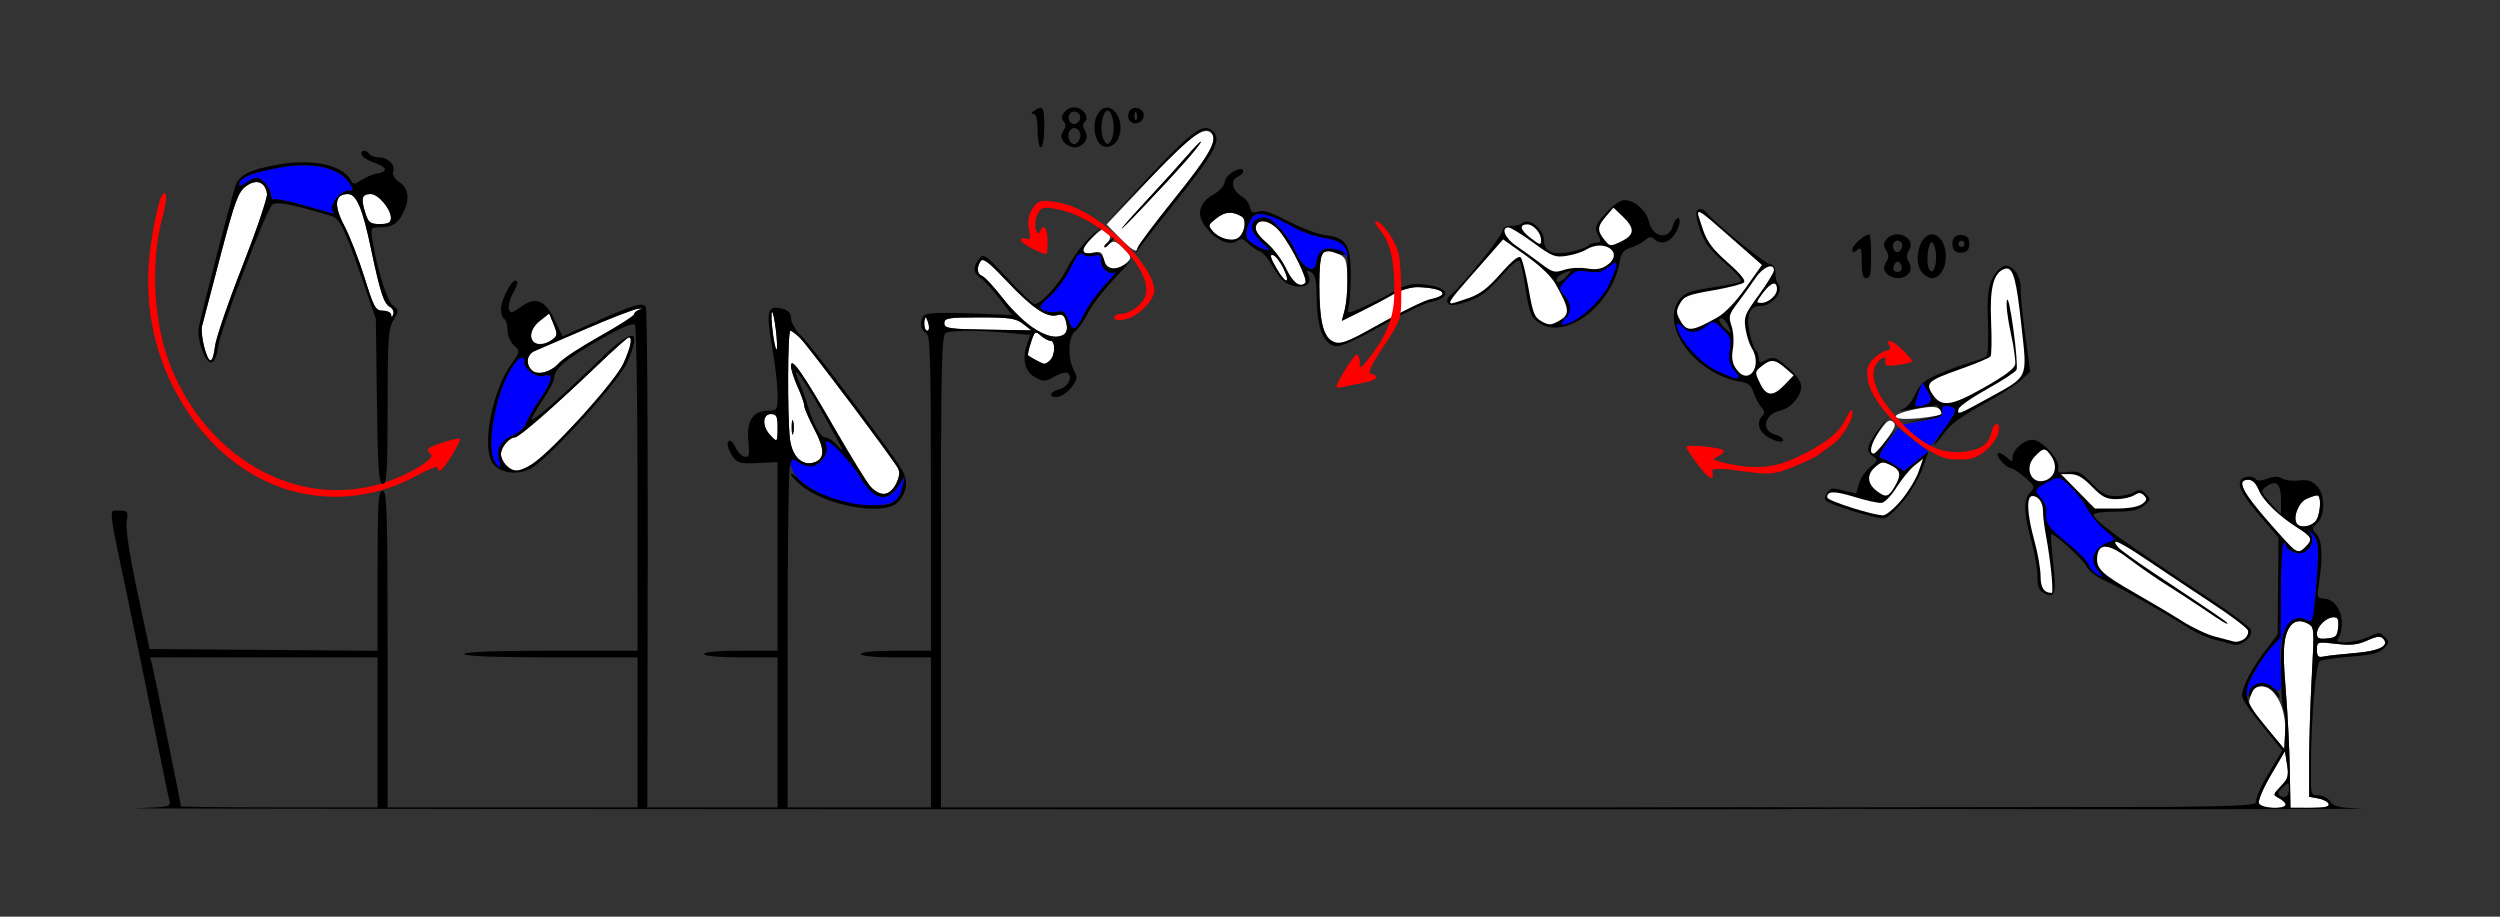 <?xml version="1.0" encoding="UTF-8" standalone="no"?>
<!-- Created with Inkscape (http://www.inkscape.org/) -->

<svg
   xmlns:dc="http://purl.org/dc/elements/1.1/"
   xmlns:cc="http://creativecommons.org/ns#"
   xmlns:rdf="http://www.w3.org/1999/02/22-rdf-syntax-ns#"
   xmlns:svg="http://www.w3.org/2000/svg"
   xmlns="http://www.w3.org/2000/svg"
   xmlns:sodipodi="http://sodipodi.sourceforge.net/DTD/sodipodi-0.dtd"
   xmlns:inkscape="http://www.inkscape.org/namespaces/inkscape"
   version="1.1"
   width="750"
   height="275"
   id="svg2"
   inkscape:version="0.91 r13725"
   sodipodi:docname="ub840203.svg">
  <rect width="100%" height="100%" fill="#333333" stroke="none"/>
  <sodipodi:namedview
     pagecolor="#c1c1c1"
     bordercolor="#666666"
     borderopacity="1"
     objecttolerance="10"
     gridtolerance="10"
     guidetolerance="10"
     inkscape:pageopacity="0"
     inkscape:pageshadow="2"
     inkscape:window-width="1268"
     inkscape:window-height="815"
     id="namedview11"
     showgrid="false"
     inkscape:zoom="0.55584425"
     inkscape:cx="290.43561"
     inkscape:cy="-8.3488514"
     inkscape:window-x="0"
     inkscape:window-y="0"
     inkscape:window-maximized="0"
     inkscape:current-layer="svg2" />
  <defs
     id="defs6" />
  <g
     id="g4825"
     transform="translate(-13,-0.5)">
    <path
       sodipodi:nodetypes="scccsssscssssscsssssssssssssssssssssssssssssssssssscsssssscsssssssccccscscccssccssssssccccssssssscsssssscscsssscsssssssssssscsssc"
       inkscape:connector-curvature="0"
       id="path2997"
       d="m 374.965,39.812 c -2.573,-0.116 -7.11,3.831 -17.125,14.432 l -12.844,13.596 3.844,3.936 c 3.808,3.899 5.438,4.803 5.438,3.01 0,-0.51 4.76,-6.845 10.578,-14.076 10.785,-13.405 13.571,-18.248 11.619,-20.199 -0.428,-0.428 -0.916,-0.67 -1.51,-0.697 z m -1.709,3.189 c 0.015,0.004 0.021,0.016 0.021,0.037 0,0.334 -2.1,2.985 -4.668,5.891 -6.44,7.288 -21.263,22.854 -18.84,19.783 1.085,-1.375 4.916,-5.65 8.514,-9.5 3.598,-3.85 8.443,-9.201 10.768,-11.891 2.179,-2.522 3.988,-4.374 4.205,-4.32 z M 90.035,55.109 c -0.948,-0.022 -2.051,0.379 -3.223,1.232 -2.358,1.718 -3.338,4.384 -7.691,20.92 -2.744,10.423 -5.219,19.887 -5.5,21.031 -0.281,1.144 -0.006,3.957 0.611,6.25 1.444,5.363 2.657,5.302 3.273,-0.164 0.269,-2.383 3.961,-13.166 8.205,-23.963 4.244,-10.797 7.569,-20.613 7.391,-21.814 -0.333,-2.245 -1.486,-3.455 -3.066,-3.492 z m 27.328,3.604 c -3.955,0 -4.329,3.334 -1.07,9.529 1.648,3.133 4.379,10.146 6.068,15.584 2.78,8.95 3.301,9.887 5.494,9.887 1.332,0 2.457,0.562 2.5,1.25 0.055,0.865 0.25,0.822 0.631,-0.139 0.303,-0.763 -0.167,-1.788 -1.041,-2.277 -1.806,-1.011 -2.911,-4.432 -5.668,-17.541 -2.539,-12.069 -4.332,-16.293 -6.914,-16.293 z m 6.9,0 c -2.667,0 -3.055,1.167 -1.775,5.336 1.001,3.262 1.491,3.664 4.457,3.664 2.585,0 3.332,-0.418 3.332,-1.865 0,-2.638 -3.79,-7.135 -6.014,-7.135 z m 219.799,10.641 c -0.691,-0.026 -1.586,0.712 -3.404,2.475 -3.619,3.508 -3.514,5.386 0.25,4.441 1.673,-0.42 2.559,-0.139 2.891,0.918 0.263,0.839 0.7,2.231 0.973,3.094 0.564,1.786 4.019,1.156 6.477,-1.182 1.287,-1.224 1.137,-1.732 -1.193,-4.062 -2.371,-2.371 -2.862,-2.508 -4.471,-1.244 -1.651,1.297 -1.687,1.268 -0.434,-0.33 1.119,-1.427 1.136,-2.035 0.092,-3.293 -0.423,-0.51 -0.765,-0.801 -1.18,-0.816 z m -36.367,9.15 c -0.22,0.016 -0.387,0.129 -0.512,0.326 -1.292,2.04 -1.092,3.873 0.484,4.479 0.764,0.293 3.415,3.142 5.891,6.33 2.475,3.188 6.462,7.168 8.859,8.848 6.622,4.638 11.775,4.01 10.449,-1.271 -0.544,-2.169 -1.112,-2.599 -2.834,-2.148 -3.056,0.799 -7.447,-2.224 -15.258,-10.504 -4.153,-4.402 -6.128,-6.13 -7.08,-6.059 z M 205.11,93.049 c -0.21,0.016 -0.488,0.048 -0.832,0.098 -1.375,0.199 -8.35,2.905 -15.5,6.012 -7.15,3.107 -14.012,6.068 -15.25,6.58 -2.468,1.021 -2.958,3.866 -1.004,5.82 1.691,1.691 5.796,0.592 8.254,-2.209 1.1,-1.253 6.612,-4.859 12.25,-8.014 5.638,-3.155 10.25,-6.127 10.25,-6.605 0,-0.479 0.787,-1.113 1.75,-1.408 0.722,-0.222 0.712,-0.322 0.082,-0.273 z m 39.516,1.016 c -0.018,-0.004 -0.035,0.002 -0.051,0.018 -0.254,0.254 -0.145,2.995 0.242,6.092 0.387,3.096 0.91,5.424 1.164,5.17 0.254,-0.254 0.145,-2.995 -0.242,-6.092 -0.363,-2.903 -0.845,-5.13 -1.113,-5.188 z m -66.859,0.477 -2.744,2.158 c -2.604,2.048 -3.535,4.891 -2.078,6.348 1.072,1.072 3.811,0.769 5.729,-0.633 1.584,-1.158 1.63,-1.655 0.434,-4.586 z m 112.895,1.172 c -0.211,0 -0.383,0.9 -0.383,2 0,1.1 0.408,2 0.906,2 0.499,0 0.67,-0.9 0.383,-2 -0.288,-1.1 -0.695,-2 -0.906,-2 z m 16.209,0 c -9.425,0 -10.59,0.193 -10.582,1.75 0.008,1.567 1.375,1.77 13.062,1.943 l 13.055,0.193 -2.471,-1.943 c -2.094,-1.647 -4.088,-1.943 -13.064,-1.943 z m -56.764,4 c -0.814,0 -0.926,25.031 -0.145,32.293 0.574,5.336 3.613,8.382 7.217,7.238 3.303,-1.048 3.337,-3.878 0.121,-9.99 -1.662,-3.16 -3.021,-6.324 -3.021,-7.033 0,-0.709 -0.891,-3.251 -1.979,-5.648 -1.088,-2.398 -1.988,-5.207 -2,-6.244 -0.035,-3.023 3.423,1.922 13.156,18.82 4.773,8.285 9.575,16.077 10.674,17.314 1.098,1.238 2.919,2.25 4.047,2.25 2.682,0 5.557,-5.295 4.213,-7.76 -1.61,-2.953 -26.9,-36.604 -29.303,-38.99 -1.246,-1.238 -2.587,-2.25 -2.98,-2.25 z m 73.762,0.566 c -0.552,-0.013 -0.897,0.835 -1.59,2.936 -0.659,1.998 -1.042,3.761 -0.85,3.918 0.192,0.157 1.25,0.788 2.35,1.402 2.555,1.427 2.853,1.426 4.301,-0.021 1.541,-1.541 1.561,-5.801 0.027,-5.801 -0.644,0 -1.949,-0.704 -2.9,-1.564 -0.6,-0.543 -1.006,-0.861 -1.338,-0.869 z m -122.238,1.434 c -0.356,0 -4.522,3.712 -9.26,8.25 -12.673,12.139 -23.669,21.75 -24.883,21.75 -1.703,0 -4.209,2.976 -4.209,5 0,1.021 0.708,2.563 1.572,3.428 3.707,3.707 7.975,0.976 22.137,-14.172 6.952,-7.436 11.78,-13.548 13.141,-16.633 2.165,-4.911 2.699,-7.623 1.502,-7.623 z m 42.648,23 c -2.511,0 -2.71,3.559 -0.346,6.172 2.251,2.487 2.346,2.399 2.346,-2.172 0,-3.333 -0.333,-4 -2,-4 z m 6.512,1.846 c 0.055,0.032 0.115,0.164 0.178,0.404 0.252,0.963 0.252,2.538 0,3.5 -0.252,0.963 -0.457,0.175 -0.457,-1.75 0,-1.444 0.115,-2.249 0.279,-2.154 z"
       style="fill:#fefefe" />
    <path
       id="path2993"
       d="m 62.455,58.48 c -0.163,-0.019 -0.376,0.096 -0.637,0.357 -1.319,1.319 -3.719,13.487 -4.217,21.375 -1.003,15.898 3.012,30.856 11.816,44.02 8.235,12.312 19.812,20.825 32.494,23.895 12.156,2.942 24.958,1.19 36.115,-4.941 3.438,-1.889 6.25,-2.993 6.25,-2.453 0,2.149 1.653,0.752 4.305,-3.639 1.535,-2.541 2.639,-4.772 2.453,-4.957 -0.491,-0.491 -8.484,1.971 -9.412,2.898 -0.433,0.433 -0.174,1.165 0.576,1.629 1.765,1.091 -5.2,5.595 -12.76,8.252 -25.374,8.918 -53.145,-5.501 -64.914,-33.703 -5.438,-13.031 -6.551,-31.788 -2.723,-45.857 1.14,-4.189 1.358,-6.793 0.652,-6.875 z m 264.129,2.311 c -2.016,-0.045 -2.646,0.511 -3.812,2.291 -1.225,1.87 -1.531,3.623 -1.064,6.111 0.542,2.89 0.391,3.387 -0.887,2.896 -0.848,-0.326 -1.543,-0.1 -1.543,0.502 0,0.869 6.016,4.121 7.623,4.121 0.208,0 0.377,-1.8 0.377,-4 0,-3.823 -1.314,-5.393 -2.301,-2.75 -0.312,0.835 -0.715,0.647 -1.215,-0.564 -0.411,-0.998 -0.223,-2.964 0.418,-4.371 1.056,-2.318 1.548,-2.499 5.215,-1.912 12.99,2.077 29.204,17.304 27.361,25.695 -0.64,2.916 -4.653,5.902 -7.93,5.902 -0.852,0 -1.549,0.506 -1.549,1.125 0,0.73 1.14,0.906 3.25,0.502 3.73,-0.714 8.75,-5.695 8.75,-8.682 0,-3.562 -3.68,-9.288 -9.672,-15.049 -7.058,-6.786 -14.242,-10.855 -20.473,-11.598 -1.051,-0.125 -1.877,-0.206 -2.549,-0.221 z"
       style="fill:#fe0000"
       inkscape:connector-curvature="0" />
    <path
       id="path2991"
       d="m 104.18,50.086 c -2.117,-0.006 -4.379,0.191 -6.734,0.605 -8.295,1.461 -11.863,2.783 -12.584,4.662 -0.446,1.162 0.039,1.105 2.389,-0.283 2.817,-1.664 3.036,-1.66 4.986,0.105 1.122,1.016 2.041,2.705 2.041,3.752 0,1.047 0.383,1.668 0.85,1.379 0.467,-0.289 4.63,0.545 9.25,1.854 4.62,1.308 8.539,2.417 8.709,2.465 0.17,0.048 0.019,-0.383 -0.336,-0.957 -0.999,-1.616 2.335,-5.955 4.574,-5.955 1.881,0 1.906,-0.142 0.428,-2.398 -2.197,-3.353 -7.223,-5.21 -13.572,-5.229 z m 232.98,26.451 c -0.74,0.093 -1.554,1.339 -2.92,4.256 -1.301,2.779 -4.066,6.587 -6.143,8.463 -3.415,3.085 -3.601,3.504 -1.959,4.383 0.999,0.534 2.805,0.713 4.016,0.396 1.777,-0.465 2.423,0.014 3.357,2.488 1.389,3.68 2.146,3.351 4.885,-2.129 1.15,-2.3 3.956,-6.159 6.236,-8.576 2.28,-2.417 3.563,-4.066 2.852,-3.664 -1.712,0.967 -4.207,-1.186 -4.207,-3.631 0,-1.505 -0.464,-1.798 -2.049,-1.295 -1.126,0.358 -2.626,0.168 -3.334,-0.42 -0.248,-0.206 -0.488,-0.303 -0.734,-0.271 z m -167.562,31.205 c -0.715,0.009 -1.927,1.214 -3.301,3.438 -4.645,7.516 -7.442,23.007 -4.984,27.6 1.353,2.528 2.275,2.486 1.465,-0.066 -1.034,-3.258 0.471,-6.09 4.023,-7.574 1.832,-0.765 3.651,-2.401 4.043,-3.635 0.392,-1.234 2.224,-4.442 4.072,-7.129 3.925,-5.706 4.36,-8.113 1.289,-7.139 -2.263,0.718 -5.928,-1.865 -5.928,-4.178 0,-0.894 -0.251,-1.322 -0.68,-1.316 z m 91.621,25.016 c -0.489,-0.014 -0.692,0.443 -0.334,1.377 0.768,2.002 -1.224,5.322 -3.656,6.094 -1.207,0.383 -3.056,-0.009 -4.5,-0.955 -2.303,-1.509 -2.451,-1.493 -2.451,0.281 0,4.648 8.123,10.033 18.344,12.16 4.961,1.032 11.692,0.376 13.34,-1.299 0.651,-0.662 1.482,-2.553 1.844,-4.203 l 0.658,-3 -2.078,3.25 c -3.297,5.157 -7.39,4.035 -11.621,-3.184 -1.417,-2.418 -3.227,-4.937 -4.021,-5.596 -0.794,-0.659 -1.153,-1.666 -0.799,-2.238 0.354,-0.573 0.174,-0.752 -0.398,-0.398 -0.573,0.354 -1.598,-0.027 -2.277,-0.846 -0.785,-0.946 -1.56,-1.43 -2.049,-1.443 z"
       style="fill:#0000fe"
       inkscape:connector-curvature="0" />
    <path
       sodipodi:nodetypes="scssscsssssssssssssssssssssssssssssscsccssscsssccssssssscssssscssssssssssssscccssssssssssssssssssssssssssssssssssssssssssssssssccscssscccssscssscccccssccssccssssscssssssccccsssccccccscccssscssssssssssssssccssscccccsssccccssssssscccsccccssssssssssssscccccsccssssscsssssssssssssscssssssssscsscssscssssccscscsccsccssssssscccssssssscsssssscsssccscsssssssscsssssscsccsssssscsssscsssccccccsscccccccssc"
       inkscape:connector-curvature="0"
       id="path2989"
       d="m 335.278,32.713 c -2.484,0 -4.629,2.77 -3.229,4.17 0.781,0.781 0.771,1.589 -0.033,2.877 -0.845,1.354 -0.799,2.176 0.193,3.371 0.722,0.87 2.103,1.582 3.068,1.582 2.765,0 4.607,-2.798 3.262,-4.953 -0.804,-1.288 -0.814,-2.096 -0.033,-2.877 1.4,-1.4 -0.744,-4.17 -3.229,-4.17 z m 9.887,0.074 c -0.877,-0.024 -1.779,0.426 -2.57,1.508 -1.592,2.177 -1.698,5.836 -0.248,8.545 1.519,2.838 5.155,2.05 6.355,-1.377 1.497,-4.275 -0.907,-8.604 -3.537,-8.676 z m 8.6,0.084 c -0.601,-0.025 -1.209,0.166 -1.686,0.643 -0.586,0.586 -0.784,1.802 -0.438,2.705 0.801,2.086 4.006,1.532 4.449,-0.77 0.274,-1.421 -1.005,-2.523 -2.326,-2.578 z m -28.619,0.012 c -0.438,-0.014 -1.041,0.296 -1.867,0.83 -1,0.646 -1.083,0.974 -0.25,0.984 0.831,0.01 1.25,1.69 1.25,5.016 0,2.75 0.45,5 1,5 0.556,0 1,-2.667 1,-6 0,-4.205 -0.168,-5.8 -1.133,-5.83 z m 20.133,0.83 c 1.368,0 2.332,4.544 1.59,7.5 -0.345,1.375 -1.061,2.5 -1.59,2.5 -0.529,0 -1.245,-1.125 -1.59,-2.5 -0.742,-2.956 0.222,-7.5 1.59,-7.5 z m -9.969,0.24 c 1.186,0.034 2.296,1.421 1.523,2.672 -0.37,0.598 -1.07,1.088 -1.555,1.088 -1.545,0 -2.267,-2.133 -1.113,-3.287 0.345,-0.345 0.749,-0.484 1.145,-0.473 z m 18.334,0.105 c 0.091,0.014 0.199,0.168 0.318,0.467 0.289,0.722 0.252,1.584 -0.08,1.916 -0.332,0.332 -0.569,-0.258 -0.525,-1.312 0.03,-0.728 0.136,-1.093 0.287,-1.07 z m -18.305,4.865 c 1.195,0.037 2.229,1.594 1.604,3.223 -0.331,0.862 -1.08,1.566 -1.664,1.566 -1.62,0 -2.413,-2.988 -1.133,-4.268 0.379,-0.379 0.795,-0.534 1.193,-0.521 z m 39.266,0.008 c -2.772,0.128 -7.157,4.16 -17.254,15.004 l -13.293,14.277 13.869,-14.25 c 13.627,-14.002 17.496,-16.644 18.924,-12.922 0.97,2.528 -1.584,6.771 -11.404,18.943 -5.426,6.726 -10.393,13.354 -11.037,14.729 -0.987,2.105 -0.97,2.201 0.1,0.607 0.699,-1.04 5.917,-7.712 11.598,-14.826 11.341,-14.203 13.367,-18.016 10.885,-20.498 -0.717,-0.717 -1.463,-1.107 -2.387,-1.064 z m -1.348,4.07 c -0.217,-0.054 -2.026,1.798 -4.205,4.32 -2.324,2.69 -7.17,8.041 -10.768,11.891 -3.598,3.85 -7.428,8.125 -8.514,9.5 -2.423,3.07 12.4,-12.495 18.84,-19.783 2.568,-2.906 4.668,-5.557 4.668,-5.891 0,-0.021 -0.007,-0.034 -0.021,-0.037 z M 122.133,45.742 c -0.514,0.057 -0.856,0.479 -0.613,1.221 0.225,0.688 1.948,1.759 3.832,2.381 3.813,1.26 4.165,2.689 0.789,3.211 -1.219,0.188 -3.31,1.06 -4.646,1.936 -2.237,1.466 -2.505,1.459 -3.373,-0.092 -2.445,-4.368 -11.346,-6.297 -21.219,-4.596 -8.99,1.549 -12.088,3.088 -13.324,6.613 -1.067,3.041 -10.183,38.227 -10.959,42.297 -0.651,3.418 1.811,10.5 3.65,10.5 1.005,0 1.7,-1.515 2.156,-4.701 0.728,-5.092 14.213,-40.503 16.201,-42.545 1.143,-1.173 5.558,-0.346 17.912,3.359 2.359,0.708 3.986,4.077 8.992,18.613 l 4.227,12.273 0.324,24.75 c 0.27,20.698 0.556,24.75 1.758,24.75 1.207,0 1.438,-3.686 1.438,-23.096 0,-20.195 0.22,-23.47 1.75,-26.074 1.677,-2.854 1.673,-3.035 -0.096,-4.334 -1.776,-1.305 -4.615,-10.23 -6.121,-19.246 -0.678,-4.058 -0.596,-4.25 1.797,-4.25 3.861,0 5.614,-0.991 7.207,-4.072 2.191,-4.237 1.841,-7.634 -0.977,-9.48 -1.428,-0.936 -2.211,-2.194 -1.889,-3.035 0.781,-2.036 -1.498,-4.412 -4.234,-4.412 -1.275,0 -2.598,-0.45 -2.938,-1 -0.445,-0.72 -1.131,-1.028 -1.645,-0.971 z m -17.953,4.344 c 6.35,0.019 11.376,1.876 13.572,5.229 1.478,2.256 1.453,2.398 -0.428,2.398 -2.239,0 -5.573,4.339 -4.574,5.955 0.355,0.574 0.506,1.005 0.336,0.957 -0.17,-0.048 -4.089,-1.157 -8.709,-2.465 -4.62,-1.308 -8.783,-2.142 -9.25,-1.854 -0.467,0.289 -0.85,-0.332 -0.85,-1.379 0,-1.047 -0.919,-2.736 -2.041,-3.752 -1.95,-1.765 -2.17,-1.769 -4.986,-0.105 -2.35,1.388 -2.835,1.445 -2.389,0.283 0.721,-1.879 4.289,-3.201 12.584,-4.662 2.355,-0.415 4.618,-0.612 6.734,-0.605 z m -14.145,5.023 c 1.581,0.037 2.733,1.247 3.066,3.492 0.178,1.201 -3.147,11.018 -7.391,21.814 -4.244,10.797 -7.936,21.58 -8.205,23.963 -0.269,2.383 -0.863,4.334 -1.32,4.334 -1.205,0 -3.167,-7.971 -2.564,-10.42 0.281,-1.144 2.756,-10.608 5.5,-21.031 4.353,-16.535 5.334,-19.202 7.691,-20.92 1.172,-0.854 2.274,-1.254 3.223,-1.232 z m 27.328,3.604 c 2.582,0 4.376,4.224 6.914,16.293 2.757,13.109 3.862,16.53 5.668,17.541 0.874,0.489 1.344,1.514 1.041,2.277 -0.381,0.96 -0.576,1.004 -0.631,0.139 -0.043,-0.688 -1.168,-1.25 -2.5,-1.25 -2.193,0 -2.714,-0.937 -5.494,-9.887 -1.689,-5.438 -4.42,-12.451 -6.068,-15.584 -3.259,-6.195 -2.885,-9.529 1.07,-9.529 z m 6.9,0 c 2.223,0 6.014,4.497 6.014,7.135 0,1.447 -0.747,1.865 -3.332,1.865 -2.966,0 -3.456,-0.402 -4.457,-3.664 -1.279,-4.168 -0.891,-5.336 1.775,-5.336 z m 219.514,9.5 -3.84,3.5 c -2.112,1.925 -5.126,6.028 -6.697,9.117 -2.596,5.104 -7.875,10.883 -9.941,10.883 -0.453,0 -4.067,-3.472 -8.029,-7.715 -6.78,-7.26 -7.286,-7.602 -8.598,-5.809 -1.907,2.608 -1.75,4.161 0.586,5.797 1.089,0.763 3.632,3.551 5.652,6.197 l 3.674,4.811 -12.609,-0.484 c -8.079,-0.311 -12.983,-0.111 -13.652,0.559 -1.537,1.537 -1.271,4.621 0.455,5.283 1.304,0.5 1.5,6.764 1.5,47.969 l 0,47.393 -10.5,0 c -6.333,0 -10.5,0.397 -10.5,1 0,0.603 4.167,1 10.5,1 l 10.5,0 0,22.5 0,22.5 -21.5,0 -21.5,0 0,-49.375 c 0,-27.156 0.277,-50.757 0.615,-52.447 0.593,-2.964 0.698,-3.019 2.951,-1.543 1.354,0.887 3.196,1.258 4.385,0.881 2.433,-0.772 4.424,-4.092 3.656,-6.094 -1.679,-4.376 6.489,3.407 10.326,9.84 3.912,6.558 7.991,7.467 11.174,2.488 l 2.047,-3.201 c -0.142,-0.441 -0.323,-0.877 -0.549,-1.307 -2.213,-4.221 -27.033,-37.357 -30.518,-40.742 -1.699,-1.65 -3.088,-4.006 -3.088,-5.232 0,-1.562 -0.77,-2.423 -2.572,-2.875 -4.49,-1.127 -4.955,0.575 -3.09,11.336 0.932,5.375 1.687,11.909 1.678,14.521 -0.015,4.55 -0.136,4.75 -2.861,4.75 -4.522,0 -6.503,3.015 -5.926,9.018 0.411,4.277 0.234,5.028 -1.121,4.773 -0.884,-0.166 -2.051,-1.313 -2.594,-2.547 -0.543,-1.234 -1.33,-2.244 -1.75,-2.244 -1.261,0 -0.865,2.412 0.783,4.766 1.347,1.923 2.321,2.173 7.5,1.934 l 5.953,-0.273 0,28.287 0,28.287 -11,0 c -6.667,0 -11,0.394 -11,1 0,0.606 4.333,1 11,1 l 11,0 0,22.5 0,22.5 -19.535,0 -19.535,0 0.107,-74.477 c 0.06,-40.962 -0.2,-74.979 -0.58,-75.594 -0.947,-1.533 -3.357,-0.839 -14.957,4.307 l -10,4.436 -2.5,-5.086 c -2.922,-5.945 -5.687,-6.934 -10.152,-3.633 -2.367,1.75 -2.978,1.871 -3.436,0.678 -0.306,-0.798 0.151,-2.818 1.016,-4.49 1.763,-3.409 1.909,-4.144 0.822,-4.135 -1.258,0.011 -4.25,6.006 -4.25,8.516 0,1.298 0.45,2.639 1,2.979 0.55,0.34 1,1.872 1,3.404 0,1.532 0.864,3.567 1.92,4.523 1.885,1.706 1.867,1.817 -1.006,5.906 -5.613,7.991 -8.706,24.664 -5.439,29.328 2.266,3.236 7.904,3.885 11.959,1.379 5.678,-3.509 26.046,-26.026 28.42,-31.418 4.527,-10.283 1.895,-10.772 -7.707,-1.432 -11.344,11.034 -20.313,18.976 -20.838,18.451 -0.255,-0.255 1.146,-2.805 3.113,-5.666 1.968,-2.861 3.578,-5.947 3.578,-6.859 0,-2.691 3.901,-5.93 13.988,-11.615 6.625,-3.734 9.713,-4.995 10.234,-4.176 0.411,0.645 0.754,22.886 0.762,49.424 l 0.016,48.25 -26,0 c -16.667,0 -26,0.359 -26,1 0,0.641 9.333,1 26,1 l 26,0 0,22.5 0,22.5 -37.5,0 -37.5,0 0,-47.5 c 0,-41.556 -0.188,-47.5 -1.5,-47.5 -1.292,0 -1.5,3.335 -1.5,24.014 l 0,24.012 -34.199,-0.262 -34.199,-0.264 -3.717,-17.379 c -2.265,-10.593 -3.503,-18.696 -3.17,-20.75 0.51,-3.145 0.363,-3.371 -2.215,-3.371 -3.269,0 -3.567,-2.83 2.996,28.5 2.535,12.1 6.182,29.875 8.105,39.5 1.923,9.625 3.725,18.271 4.004,19.215 0.453,1.533 -0.642,1.751 -10.299,2.039 -5.944,0.177 161.543,0.321 372.193,0.32 35.709,-1.3e-4 70.171,-0.012 102.755,-0.012 50.67,0 45.61,-0.563 0.005,-0.562 l -233.26,-1e-5 0,-70.893 c 0,-63.723 0.16,-70.954 1.582,-71.5 2.032,-0.78 10.102,-0.765 18.568,0.035 l 6.65,0.629 -0.973,2.793 c -1.568,4.499 -0.663,8.187 2.434,9.904 2.52,1.397 3.037,1.375 5.906,-0.262 1.8,-1.027 3.52,-1.42 4.021,-0.918 1.405,1.405 -0.202,4.176 -2.799,4.828 -2.972,0.746 -3.179,2.64 -0.24,2.203 1.182,-0.176 3.028,-1.502 4.102,-2.945 1.69,-2.272 1.777,-2.945 0.65,-5 -1.956,-3.57 -1.753,-10.113 0.361,-11.691 0.97,-0.724 2.702,-3.199 3.85,-5.5 1.148,-2.301 4.856,-7.093 8.238,-10.648 3.382,-3.555 5.225,-5.704 4.096,-4.773 -3.369,2.775 -6.696,2.658 -7.445,-0.262 -0.437,-1.705 -1.254,-2.43 -2.57,-2.281 -4.483,0.508 -4.844,-0.694 -1.348,-4.5 z m -59.346,75.049 c 0.004,0.014 0.007,0.027 0.012,0.041 l 0.019,-0.09 z m 0.012,0.041 -0.639,2.91 c -1.085,4.945 -2.883,6.018 -9.812,5.852 -7.517,-0.18 -17.098,-3.58 -20.953,-7.436 -1.519,-1.519 -2.762,-2.387 -2.762,-1.928 0,0.459 1.343,1.965 2.984,3.346 7.245,6.096 24.461,9.287 28.82,5.342 2.424,-2.193 3.271,-5.212 2.361,-8.086 z m 62.834,-71.59 c -0.052,-0.052 -0.457,0.251 -1.25,0.873 -0.963,0.755 -1.75,1.542 -1.75,1.75 0,0.823 0.821,0.293 2.127,-1.373 0.622,-0.793 0.925,-1.198 0.873,-1.25 z m -10.117,4.824 c 0.247,-0.031 0.487,0.066 0.734,0.271 0.708,0.588 2.208,0.777 3.334,0.42 1.585,-0.503 2.049,-0.21 2.049,1.295 0,2.445 2.495,4.598 4.207,3.631 0.712,-0.402 -0.572,1.247 -2.852,3.664 -2.28,2.417 -5.087,6.276 -6.236,8.576 -2.739,5.48 -3.496,5.809 -4.885,2.129 -0.934,-2.474 -1.581,-2.953 -3.357,-2.488 -1.21,0.317 -3.017,0.138 -4.016,-0.396 -1.642,-0.879 -1.456,-1.297 1.959,-4.383 2.077,-1.876 4.841,-5.684 6.143,-8.463 1.366,-2.916 2.18,-4.163 2.92,-4.256 z m -29.465,1.967 c 0.952,-0.071 2.927,1.656 7.08,6.059 7.811,8.28 12.202,11.303 15.258,10.504 1.722,-0.45 2.29,-0.02 2.834,2.148 0.46,1.833 0.231,2.997 -0.705,3.59 -3.933,2.491 -11.548,-2.08 -18.604,-11.166 -2.475,-3.188 -5.126,-6.037 -5.891,-6.33 -1.577,-0.605 -1.776,-2.439 -0.484,-4.479 0.125,-0.197 0.292,-0.31 0.512,-0.326 z M 205.11,93.049 c 0.63,-0.048 0.64,0.052 -0.082,0.273 -0.963,0.296 -1.75,0.93 -1.75,1.408 0,0.479 -4.612,3.451 -10.25,6.605 -5.638,3.155 -11.15,6.76 -12.25,8.014 -2.458,2.801 -6.563,3.9 -8.254,2.209 -1.954,-1.954 -1.464,-4.799 1.004,-5.82 1.238,-0.512 8.1,-3.473 15.25,-6.58 7.15,-3.107 14.125,-5.812 15.5,-6.012 0.344,-0.05 0.622,-0.082 0.832,-0.098 z m 39.516,1.016 c 0.268,0.058 0.751,2.285 1.113,5.188 0.387,3.096 0.496,5.838 0.242,6.092 -0.254,0.254 -0.777,-2.073 -1.164,-5.17 -0.387,-3.096 -0.496,-5.838 -0.242,-6.092 0.016,-0.016 0.033,-0.021 0.051,-0.018 z m -66.859,0.477 1.34,3.287 c 1.196,2.931 1.15,3.428 -0.434,4.586 -5.5,4.022 -9.021,-1.49 -3.65,-5.715 z m 112.895,1.172 c 0.211,0 0.619,0.9 0.906,2 0.288,1.1 0.116,2 -0.383,2 -0.499,0 -0.906,-0.9 -0.906,-2 0,-1.1 0.172,-2 0.383,-2 z m 16.209,0 c 8.976,0 10.97,0.296 13.064,1.943 l 2.471,1.943 -13.055,-0.193 c -11.688,-0.173 -13.055,-0.377 -13.062,-1.943 -0.008,-1.557 1.157,-1.75 10.582,-1.75 z m -56.764,4 c 0.393,0 1.734,1.013 2.98,2.25 2.403,2.387 27.693,36.037 29.303,38.99 0.656,1.204 0.469,2.669 -0.607,4.75 -1.877,3.63 -4.843,3.925 -7.652,0.76 -1.098,-1.238 -5.901,-9.029 -10.674,-17.314 -9.733,-16.898 -13.191,-21.844 -13.156,-18.82 0.012,1.037 0.912,3.847 2,6.244 1.088,2.398 1.979,4.939 1.979,5.648 0,0.709 1.359,3.874 3.021,7.033 3.215,6.113 3.182,8.942 -0.121,9.99 -3.604,1.144 -6.643,-1.902 -7.217,-7.238 -0.782,-7.262 -0.669,-32.293 0.145,-32.293 z m 73.762,0.566 c 0.331,0.008 0.738,0.326 1.338,0.869 0.951,0.861 2.256,1.564 2.9,1.564 1.534,0 1.514,4.26 -0.027,5.801 -0.66,0.66 -1.448,1.185 -1.75,1.168 -0.509,-0.028 -4.101,-1.896 -4.9,-2.549 -0.192,-0.157 0.19,-1.92 0.85,-3.918 0.693,-2.1 1.037,-2.948 1.59,-2.936 z m -122.238,1.434 c 1.197,0 0.663,2.712 -1.502,7.623 -2.354,5.339 -21.827,26.964 -27.359,30.383 -1.775,1.097 -3.929,1.994 -4.787,1.994 -2.128,0 -4.703,-2.737 -4.703,-5 0,-2.024 2.506,-5 4.209,-5 1.214,0 12.21,-9.611 24.883,-21.75 4.737,-4.537 8.903,-8.25 9.26,-8.25 z m -32.031,6.029 c 0.429,-0.005 0.68,0.422 0.68,1.316 0,2.313 3.665,4.896 5.928,4.178 3.071,-0.975 2.636,1.433 -1.289,7.139 -1.848,2.687 -3.681,5.895 -4.072,7.129 -0.392,1.234 -2.211,2.869 -4.043,3.635 -3.553,1.485 -5.057,4.317 -4.023,7.574 0.81,2.552 -0.112,2.594 -1.465,0.066 -2.458,-4.592 0.339,-20.084 4.984,-27.6 1.374,-2.223 2.586,-3.429 3.301,-3.438 z m 82.27,4.322 c 0.548,-0.033 3.638,4.732 8.227,12.898 3.322,5.912 5.918,10.75 5.768,10.75 -0.15,0 -1.088,-0.9 -2.084,-2 -0.995,-1.1 -2.403,-2 -3.129,-2 -1.488,0 -3.657,-3.786 -5.156,-9 -0.554,-1.925 -1.769,-5.3 -2.699,-7.5 -0.9,-2.128 -1.175,-3.134 -0.926,-3.148 z m -7.59,12.648 c 1.667,0 2,0.667 2,4 0,4.571 -0.095,4.659 -2.346,2.172 -2.365,-2.613 -2.165,-6.172 0.346,-6.172 z m 6.512,1.846 c -0.164,-0.094 -0.279,0.711 -0.279,2.154 0,1.925 0.205,2.712 0.457,1.75 0.252,-0.963 0.252,-2.538 0,-3.5 -0.063,-0.241 -0.123,-0.373 -0.178,-0.404 z m -192.729,71.154 34.107,0 34.109,0 0,22.5 0,22.5 -29.5,0 c -16.225,0 -29.5,-0.144 -29.5,-0.32 0,-0.639 -7.849,-39.252 -8.523,-41.93 z"
       style="fill:#000000" />
    <g
       transform="matrix(-0.966,-0.259,0.259,-0.966,179.613,428.487)"
       id="g4513-0">
      <path
         inkscape:connector-curvature="0"
         style="fill:#fefefe"
         d="m -117.216,402.435 c -4.526,-3.341 -11.883,-11.746 -11.22,-12.821 1.19,-1.931 3.636,-0.928 6.811,2.792 1.772,2.077 5.177,4.714 7.566,5.859 3.029,1.452 4.344,2.65 4.344,3.958 0,2.681 -4.001,2.794 -7.5,0.212 z"
         id="path4387-8" />
      <path
         inkscape:connector-curvature="0"
         style="fill:#fefefe"
         d="m -104.809,403.937 c -1.909,-0.52 -2.249,-4.942 -0.514,-6.683 1.523,-1.527 5.598,-1.419 7.812,0.208 1.79,1.315 1.788,1.369 -0.149,3.984 -1.947,2.63 -4.004,3.347 -7.149,2.49 z"
         id="path4385-0" />
      <path
         inkscape:connector-curvature="0"
         style="fill:#fefefe"
         d="m -138.177,399.464 c -1.518,-1.835 -3.757,-10.534 -3.771,-14.65 l -0.011,-3.347 -4.882,4.285 c -2.685,2.357 -6.277,5.704 -7.982,7.439 -1.716,1.746 -4.648,3.515 -6.567,3.962 -7.611,1.774 -10.26,0.337 -4.635,-2.514 1.671,-0.847 7.318,-5.74 12.551,-10.874 8.078,-7.926 9.908,-9.289 12.126,-9.032 1.904,0.221 3.157,1.28 4.62,3.903 2.444,4.384 6.373,18.874 5.639,20.793 -0.683,1.787 -5.618,1.81 -7.088,0.034 z"
         id="path4383-6" />
      <path
         inkscape:connector-curvature="0"
         style="fill:#fefefe"
         d="m -120.886,392.262 c -3.548,-4.229 -2.005,-4.63 2.074,-0.539 2.43,2.437 3.001,3.469 1.921,3.469 -0.845,0 -2.643,-1.319 -3.995,-2.93 z"
         id="path4381-7" />
      <path
         inkscape:connector-curvature="0"
         style="fill:#0000fe"
         d="m -120.463,404.911 c -2.888,-0.744 -7.033,-1.102 -9.46,-0.817 -5.152,0.604 -7.066,-0.005 -8.437,-2.683 -0.842,-1.646 -0.805,-1.792 0.213,-0.827 1.695,1.607 5.99,1.474 7.4,-0.229 0.637,-0.77 0.958,-2.458 0.711,-3.75 -0.71,-3.725 3.258,-3.143 6.496,0.952 3.092,3.911 8.86,7.949 11.354,7.949 0.976,0 2.328,-0.668 3.003,-1.485 1.627,-1.966 0.296,-4.113 -3.873,-6.248 -2.6,-1.331 -2.818,-1.639 -1.159,-1.641 1.123,-8.1e-4 3.121,0.41 4.439,0.913 1.91,0.728 2.397,1.548 2.397,4.031 0,5.591 -2.932,6.451 -13.084,3.836 z"
         id="path4457-6" />
      <path
         sodipodi:nodetypes="cssssscssssssssscssccssssssccccssccssssscssscssscccsssscccsssssccsscccssssc"
         inkscape:connector-curvature="0"
         id="path4506-1"
         d="m -141.771,373.629 c -1.686,0 -4.93,2.555 -11.771,9.268 -5.194,5.096 -10.784,9.944 -12.422,10.773 -6.256,3.169 -4.864,5.822 2.521,4.803 3.999,-0.552 5.561,-1.367 8.84,-4.609 2.191,-2.166 5.721,-5.321 7.846,-7.01 3.801,-3.019 3.865,-3.033 3.881,-0.881 0.009,1.203 0.833,5.352 1.832,9.219 2.262,8.759 4.268,10.731 10.033,9.863 2.498,-0.376 7.015,0.025 11.99,1.062 6.357,1.325 8.35,1.434 9.785,0.535 1.514,-0.949 1.959,-0.832 2.791,0.727 0.544,1.02 1.943,2.093 3.107,2.387 3.036,0.764 4.692,3.678 2.926,5.148 -0.748,0.623 -1.359,1.503 -1.359,1.955 0,1.376 1.489,0.923 3.199,-0.973 0.89,-0.987 1.491,-2.569 1.336,-3.516 -0.155,-0.947 0.866,-2.861 2.266,-4.256 3.804,-3.789 3.468,-7.548 -0.943,-10.555 -3.869,-2.637 -7.854,-3.078 -9.529,-1.053 -0.944,1.141 -1.449,1.142 -3.619,0.006 -1.387,-0.726 -3.174,-1.323 -3.969,-1.326 -0.795,-0.003 -3.022,-1.626 -4.949,-3.605 -2.59,-2.661 -4.324,-3.629 -6.645,-3.717 -3.913,-0.148 -5.995,1.927 -4.16,4.145 1.083,1.309 1.016,1.468 -0.492,1.172 -1.241,-0.244 -2.194,-1.97 -3.297,-5.969 -2.592,-9.4 -5.429,-13.594 -9.197,-13.594 z m -0.402,1.094 c 0.278,-0.028 0.549,-0.022 0.826,0.01 3.392,0.393 5.944,4.906 8.709,15.406 2.494,9.47 2.161,11.025 -2.254,10.508 -1.758,-0.206 -2.992,-0.041 -2.74,0.367 0.786,1.276 5.67,0.808 6.885,-0.66 0.638,-0.77 0.957,-2.458 0.711,-3.75 -0.71,-3.725 3.258,-3.144 6.496,0.951 3.092,3.911 8.862,7.949 11.355,7.949 0.976,0 2.326,-0.668 3.002,-1.484 1.627,-1.966 0.296,-4.113 -3.873,-6.248 -2.6,-1.331 -2.817,-1.64 -1.158,-1.641 1.123,-8.1e-4 3.119,0.409 4.438,0.912 1.91,0.728 2.398,1.548 2.398,4.031 0,1.714 -0.504,3.623 -1.121,4.242 -1.415,1.419 -5.386,1.287 -11.963,-0.4 -3.005,-0.771 -7.083,-1.101 -9.816,-0.795 -5.11,0.572 -7.67,-0.581 -8.381,-3.773 -0.23,-1.031 -1.059,-4.195 -1.846,-7.031 -0.786,-2.836 -1.434,-6.661 -1.441,-8.502 l -0.012,-3.348 -4.881,4.285 c -2.685,2.357 -6.277,5.703 -7.982,7.438 -1.716,1.746 -4.647,3.516 -6.566,3.963 -7.611,1.774 -10.26,0.337 -4.635,-2.514 1.671,-0.847 7.318,-5.741 12.551,-10.875 7.068,-6.935 9.352,-8.844 11.299,-9.041 z m 15.205,13.934 c 1.322,-0.081 3.161,1.192 5.344,3.75 1.772,2.077 5.177,4.714 7.566,5.859 3.029,1.452 4.344,2.65 4.344,3.957 0,2.681 -4.001,2.796 -7.5,0.213 -4.526,-3.341 -11.883,-11.748 -11.221,-12.822 0.372,-0.603 0.866,-0.92 1.467,-0.957 z m 4.34,0.1 c 0.568,0.08 2.152,1.297 3.816,2.967 2.43,2.437 3.002,3.469 1.922,3.469 -1.677,0 -6.786,-5.525 -5.916,-6.398 0.037,-0.037 0.097,-0.049 0.178,-0.037 z m 20.953,7.42 c 1.486,0.04 3.057,0.474 4.164,1.287 1.79,1.315 1.788,1.369 -0.148,3.984 -1.947,2.63 -4.003,3.347 -7.148,2.49 -1.909,-0.52 -2.249,-4.943 -0.514,-6.684 0.761,-0.764 2.161,-1.118 3.646,-1.078 z"
         style="fill:#000000" />
    </g>
    <path
       inkscape:connector-curvature="0"
       id="path4281-7"
       d="m 582.231,70.805 c -1.186,-0.012 -2.405,0.429 -3.291,1.5 -0.966,1.167 -0.987,1.865 -0.105,3.281 0.87,1.398 0.87,2.2 0,3.598 -0.882,1.416 -0.86,2.114 0.105,3.281 0.675,0.815 2.175,1.482 3.334,1.482 3.081,0 4.868,-2.473 3.441,-4.764 -0.87,-1.398 -0.87,-2.2 0,-3.598 1.579,-2.536 -0.875,-4.755 -3.484,-4.781 z m -8.4,0.018 c -1.412,0 -5.107,3.214 -5.107,4.441 0,1.15 0.262,1.196 1.402,0.246 1.215,-1.012 1.4,-0.528 1.4,3.635 0,3.644 0.339,4.803 1.402,4.803 1.113,0 1.402,-1.354 1.402,-6.562 0,-3.609 -0.225,-6.562 -0.5,-6.562 z m 18.725,0 c -3.835,0 -5.842,8.539 -2.738,11.652 0.808,0.81 2.041,1.473 2.738,1.473 2.349,0 4.205,-2.897 4.205,-6.562 0,-3.665 -1.856,-6.562 -4.205,-6.562 z m 8.689,0.135 c -2.032,-0.04 -3.124,1.87 -2.252,4.15 0.338,0.883 1.406,1.352 2.67,1.172 1.545,-0.22 2.107,-0.926 2.107,-2.645 0,-1.718 -0.563,-2.425 -2.107,-2.645 -0.144,-0.02 -0.282,-0.031 -0.418,-0.033 z m -18.971,1.74 c 0.771,0 1.402,0.609 1.402,1.352 0,1.566 -1.335,2.623 -2.207,1.748 -1.117,-1.12 -0.603,-3.1 0.805,-3.1 z m 19.158,0 c 0.514,0 0.936,0.422 0.936,0.938 0,0.516 -0.422,0.938 -0.936,0.938 -0.514,0 -0.934,-0.422 -0.934,-0.938 0,-0.516 0.42,-0.938 0.934,-0.938 z m -8.877,0.469 c 0.514,0 1.067,1.637 1.23,3.639 0.318,3.887 -1.201,6.721 -2.201,4.107 -0.823,-2.15 -0.121,-7.746 0.971,-7.746 z m -10.271,5.854 c 0.515,-0.039 1.025,0.424 1.215,1.412 0.197,1.026 -0.262,1.641 -1.225,1.641 -0.898,0 -1.413,-0.606 -1.236,-1.455 0.211,-1.018 0.731,-1.559 1.246,-1.598 z"
       style="fill:#000000" />
    <path
       id="path4513"
       d="m 413.913,116.597 c 0,-1.28 5.286,-9.734 6.085,-9.734 0.503,0 0.917,1.012 0.919,2.25 0.005,2.129 0.136,2.089 2.445,-0.75 5.447,-6.697 7.771,-12.377 7.913,-19.345 0.194,-9.529 -1.096,-15.685 -4.012,-19.151 -1.391,-1.653 -2.078,-3.005 -1.528,-3.005 1.854,0 6.092,6.03 6.874,9.779 0.427,2.046 0.774,7.321 0.771,11.721 -0.006,7.972 -0.024,8.028 -5.274,16 -4.001,6.076 -4.899,8.078 -3.731,8.323 2.76,0.58 1.619,1.939 -2.212,2.634 -2.062,0.374 -4.763,0.923 -6,1.22 -1.238,0.297 -2.25,0.323 -2.25,0.058 z"
       style="fill:#fe0000"
       inkscape:connector-curvature="0" />
    <path
       inkscape:connector-curvature="0"
       id="path4694-6"
       d="m 558.405,137.057 c 0.656,-0.542 2.589,-1.949 4.296,-3.126 3.074,-2.121 6.792,-8.505 5.968,-10.246 -0.235,-0.497 -1.163,0.703 -2.061,2.668 -1.884,4.119 -6.895,7.92 -15.589,11.825 -6.357,2.855 -12.485,3.187 -20.87,1.131 -3.555,-0.872 -3.647,-0.973 -1.725,-1.889 1.117,-0.533 1.855,-1.34 1.64,-1.794 -0.411,-0.868 -10.906,-1.88 -11.192,-1.079 -0.091,0.255 1.389,2.549 3.289,5.097 3.361,4.509 5.256,5.529 4.514,2.431 -0.279,-1.164 1.823,-1.221 8.821,-0.241 8.349,1.169 9.758,1.055 15.452,-1.252 3.446,-1.396 6.802,-2.982 7.458,-3.524 z"
       style="fill:#fe0000" />
    <g
       transform="matrix(-1,0,0,1,1384.747,-361.101)"
       id="g4349-2">
      <path
         style="fill:#000000"
         d="m 762.006,493.537 c -2.795,0 -8.384,6.083 -7.766,8.453 0.366,1.404 -0.073,1.584 -2.959,1.209 -3.002,-0.39 -3.812,-0.002 -7.084,3.387 -3.05,3.159 -4.316,3.826 -7.256,3.826 -1.959,0 -4.39,-0.52 -5.402,-1.154 -1.53,-0.959 -2.12,-0.869 -3.492,0.529 -1.579,1.61 -1.556,1.762 0.555,3.498 1.708,1.405 3.661,1.814 8.645,1.814 3.541,0 6.439,0.394 6.439,0.875 0,1.72 -7.942,7.464 -35.674,25.803 -6,3.967 -11.177,7.916 -11.506,8.775 -0.381,0.997 0.146,2.166 1.459,3.232 1.131,0.919 2.733,1.475 3.561,1.236 0.828,-0.239 3.398,-0.913 5.711,-1.498 2.313,-0.585 5.814,-2.113 7.779,-3.396 6.389,-4.171 21.478,-12.717 25.529,-14.459 2.174,-0.935 4.521,-2.786 5.215,-4.115 1.215,-2.326 10.008,-10.271 10.652,-9.625 0.173,0.173 -0.109,4.053 -0.627,8.621 -1.021,9.016 -0.497,10.726 2.754,8.98 1.527,-0.82 1.969,-1.951 1.969,-5.029 0,-2.184 0.841,-7.015 1.869,-10.736 2.281,-8.257 2.362,-12.188 0.299,-14.475 -1.487,-1.648 -1.4,-1.886 1.637,-4.49 1.763,-1.512 3.666,-2.766 4.229,-2.787 1.432,-0.053 4.548,-3.667 3.805,-4.412 -0.336,-0.337 -1.455,0.152 -2.486,1.088 -1.684,1.529 -1.875,1.544 -1.875,0.15 0,-2.283 -3.404,-5.301 -5.979,-5.301 z"
         id="path4257-7"
         inkscape:connector-curvature="0" />
      <path
         inkscape:connector-curvature="0"
         style="fill:#ffffff"
         d="m 758.513,496.496 c -0.716,0.005 -1.334,0.72 -2.268,2.15 -1.831,2.803 -1.034,5.963 1.773,7.031 4.204,1.6 6.643,-3.546 3.348,-7.064 -1.325,-1.415 -2.138,-2.122 -2.854,-2.117 z"
         id="path4329-0" />
      <path
         inkscape:connector-curvature="0"
         style="fill:#ffffff"
         d="m 750.618,503.85 c -2.054,0 -3.804,1.015 -6.467,3.75 -2.997,3.078 -4.287,3.75 -7.211,3.75 -1.959,0 -4.386,-0.517 -5.395,-1.148 -1.459,-0.914 -2.077,-0.901 -3.025,0.062 -0.967,0.984 -0.85,1.464 0.623,2.555 1.143,0.846 4.095,1.344 7.977,1.344 l 6.16,0 5.078,-5.156 5.076,-5.156 -2.816,0 z"
         id="path4323-0" />
      <path
         inkscape:connector-curvature="0"
         style="fill:#ffffff"
         d="m 762.023,510.412 c -1.871,0 -3.225,1.998 -3.18,4.688 0.022,1.289 -0.404,4.664 -0.945,7.5 -0.541,2.836 -1.248,7.793 -1.57,11.016 -0.322,3.223 -0.389,5.859 -0.148,5.859 2.367,0 3.395,-1.526 3.395,-5.041 0,-2.147 0.841,-6.949 1.869,-10.67 2.216,-8.021 2.446,-13.352 0.58,-13.352 z"
         id="path4321-5" />
      <path
         inkscape:connector-curvature="0"
         style="fill:#ffffff"
         d="m 736.872,524.146 c -0.976,0.133 -4.155,2.027 -9.664,5.74 -5.145,3.468 -13.839,9.26 -19.32,12.869 -5.481,3.609 -10.206,7.184 -10.5,7.943 -0.294,0.76 0.203,1.923 1.104,2.584 0.901,0.661 2.29,1.013 3.088,0.783 0.798,-0.23 3.343,-0.899 5.656,-1.486 2.313,-0.588 6.73,-2.666 9.814,-4.619 3.084,-1.953 9.459,-5.746 14.168,-8.43 10.082,-5.747 11.78,-7.389 11.369,-10.99 -0.476,-4.175 -3.482,-3.895 -9.803,0.91 -3.001,2.281 -7.978,5.728 -11.062,7.66 -3.084,1.932 -7.921,5.082 -10.748,7.002 -6.097,4.14 -7.477,4.968 -7.477,4.488 0,-0.356 3.826,-2.969 22.133,-15.119 5.233,-3.473 10.024,-6.931 10.646,-7.684 0.974,-1.177 1.181,-1.732 0.596,-1.652 z"
         id="path4315-1" />
      <path
         inkscape:connector-curvature="0"
         style="fill:#0000fe"
         d="m 754.401,505.016 c -0.968,-0.003 -1.833,0.749 -3.807,2.65 -1.835,1.768 -4.128,4.757 -5.096,6.641 -0.968,1.884 -3.321,4.714 -5.229,6.291 -3.082,2.549 -3.267,2.931 -1.662,3.439 5.123,1.624 6.64,5.555 3.51,9.094 -1.673,1.891 -1.666,1.908 0.334,0.855 1.122,-0.59 2.299,-1.892 2.615,-2.893 0.317,-1.001 3.289,-4.028 6.605,-6.727 5.833,-4.747 6.514,-5.814 6.162,-9.658 -0.091,-0.988 0.698,-2.718 1.752,-3.844 2.091,-2.233 1.846,-2.643 -3.068,-5.113 -0.918,-0.462 -1.536,-0.734 -2.117,-0.736 z"
         id="path4297-4" />
    </g>
    <g
       transform="matrix(-0.991,0.136,0.136,0.991,1207.725,-452.359)"
       id="g4337-6">
      <path
         style="fill:#000000"
         d="m 660.113,446.865 c -2.314,-0.203 -4.529,3.514 -3.908,7.275 0.3,1.817 0.549,8.23 0.555,14.254 l 0.01,10.953 2.877,2.055 c 1.583,1.131 7.146,3.688 12.361,5.682 6.608,2.526 10.474,4.622 12.76,6.914 4.937,4.952 4.649,3.95 -0.43,-1.496 -3.481,-3.733 -4.178,-4.968 -3.166,-5.611 2.068,-1.314 3.437,-0.988 3.297,0.787 -0.111,1.407 0.769,1.651 6.184,1.711 l 6.312,0.068 -6.162,-0.348 c -5.071,-0.287 -6.064,-0.604 -5.611,-1.787 0.303,-0.791 0.551,-1.558 0.551,-1.705 0,-0.147 3.049,-0.143 6.775,0.008 3.727,0.151 5.605,0.064 4.176,-0.191 -1.711,-0.306 -3.36,-1.674 -4.826,-4.004 -0.8,-1.272 -1.507,-2.14 -2.404,-2.834 l 1.305,2.531 c 0.834,1.618 1.516,3.174 1.516,3.457 0,0.75 -3.097,0.605 -4.293,-0.201 -0.733,-0.494 -0.699,-1.468 0.119,-3.443 l 1.062,-2.564 c -1.143,-0.794 -2.626,-1.353 -5.008,-2.023 -3.011,-0.848 -7.414,-1.809 -9.785,-2.135 -2.371,-0.326 -4.732,-0.859 -5.246,-1.184 -0.514,-0.325 -1.346,-4.948 -1.85,-10.275 -0.931,-9.843 -2.241,-13.139 -6.18,-15.555 -0.327,-0.2 -0.66,-0.309 -0.99,-0.338 z m 29.059,31.51 c 0.101,0.07 0.195,0.147 0.291,0.221 l -0.213,-0.412 -0.078,0.191 z m 11.264,8.131 3.4,3.986 c 3.112,3.649 4.381,6.795 2.74,6.795 -0.364,0 -2.362,-1.582 -4.439,-3.516 l -3.777,-3.516 3.738,4.102 c 2.54,2.787 3.342,4.247 2.506,4.553 -0.677,0.248 -2.354,1.419 -3.727,2.604 l -2.496,2.154 -4.068,-2.393 -4.07,-2.393 2.328,4.611 c 1.281,2.536 4.457,6.606 7.057,9.045 2.599,2.439 5.542,4.436 6.539,4.436 2.1,0 15.776,-6.337 16.615,-7.699 0.311,-0.505 -0.055,-1.541 -0.814,-2.303 -1.217,-1.221 -1.8,-1.209 -4.928,0.102 -1.951,0.818 -3.608,1.376 -3.682,1.24 -0.074,-0.136 -0.633,-1.407 -1.24,-2.826 -0.608,-1.419 -2.385,-3.363 -3.951,-4.318 -2.48,-1.513 -2.665,-1.889 -1.422,-2.924 2.243,-1.868 1.719,-3.548 -2.439,-7.793 l -3.869,-3.947 z"
         id="path4269-2"
         inkscape:connector-curvature="0" />
      <path
         inkscape:connector-curvature="0"
         style="fill:#ffffff"
         d="m 659.771,447.727 c -2.214,-0.005 -2.655,3.793 -2.27,17.41 0.47,16.621 -0.366,15.323 13.287,20.572 9.182,3.53 9.458,3.588 8.775,1.803 -0.282,-0.736 -4.47,-2.877 -9.305,-4.756 -4.835,-1.879 -9.111,-3.914 -9.504,-4.521 -0.393,-0.607 -0.715,-6.031 -0.715,-12.055 0,-6.823 0.292,-10.18 0.775,-8.906 0.427,1.125 0.496,5.501 0.154,9.727 -0.342,4.225 -0.359,8.511 -0.039,9.523 0.404,1.276 3.547,3.021 10.256,5.693 10.703,4.263 13.576,4.189 15.662,-0.404 1.533,-3.375 0.515,-4.026 -9.52,-6.088 -4.784,-0.983 -9.013,-2.124 -9.398,-2.535 -0.386,-0.411 -1.105,-5.104 -1.6,-10.432 -0.923,-9.939 -2.702,-14.311 -6.094,-14.98 -0.164,-0.032 -0.319,-0.051 -0.467,-0.051 z"
         id="path4335-4" />
      <path
         inkscape:connector-curvature="0"
         style="fill:#ffffff"
         d="m 688.843,485.725 c -3.003,0.085 -3.989,0.798 -4.021,2.463 -0.008,0.409 3,0.62 6.686,0.469 8.902,-0.366 9.604,-2.249 1.051,-2.82 -1.488,-0.099 -2.714,-0.14 -3.715,-0.111 z"
         id="path4333-1" />
      <path
         inkscape:connector-curvature="0"
         style="fill:#ffffff"
         d="m 700.355,488.187 c -0.255,0.045 -0.487,0.194 -0.725,0.43 -0.952,0.944 -0.469,1.906 2.467,4.922 2.007,2.062 3.985,3.748 4.395,3.748 1.723,0 0.524,-3.08 -2.467,-6.342 -1.933,-2.108 -2.905,-2.894 -3.67,-2.758 z"
         id="path4331-7" />
      <path
         inkscape:connector-curvature="0"
         style="fill:#ffffff"
         d="m 704.433,500.353 c -0.627,0 -1.254,0.355 -2.336,1.066 -2.843,1.869 -2.931,3.294 -0.4,6.521 2.324,2.964 3.095,3.047 5.539,0.596 2.53,-2.538 2.352,-5.264 -0.467,-7.117 -1.082,-0.711 -1.709,-1.066 -2.336,-1.066 z"
         id="path4327-3" />
      <path
         inkscape:connector-curvature="0"
         style="fill:#ffffff"
         d="m 692.151,500.853 1.855,3.648 c 1.021,2.007 3.774,5.426 6.119,7.594 2.345,2.168 5.07,3.941 6.057,3.941 2.242,0 16.006,-6.491 16.006,-7.549 0,-2.013 -2.432,-1.738 -8.078,0.912 -3.382,1.588 -6.922,2.887 -7.867,2.887 -0.945,0 -3.237,-1.823 -5.094,-4.051 -1.857,-2.228 -4.641,-4.801 -6.188,-5.717 l -2.811,-1.666 z"
         id="path4325-1" />
      <path
         inkscape:connector-curvature="0"
         style="fill:#0000fe"
         d="m 689.249,478.184 -1.141,2.756 c -0.818,1.975 -0.852,2.95 -0.119,3.443 1.196,0.806 4.293,0.951 4.293,0.201 0,-0.283 -0.681,-1.839 -1.516,-3.457 l -1.518,-2.943 z"
         id="path4303-7" />
      <path
         inkscape:connector-curvature="0"
         style="fill:#0000fe"
         d="m 683.161,486.094 c -0.536,0.041 -1.215,0.304 -1.99,0.797 -1.012,0.643 -0.315,1.877 3.166,5.609 2.455,2.632 4.741,4.787 5.08,4.787 0.339,0 2.24,-1.666 4.223,-3.703 l 3.605,-3.705 -6.453,-0.279 c -5.476,-0.238 -6.434,-0.53 -6.324,-1.922 0.088,-1.109 -0.413,-1.653 -1.307,-1.584 z"
         id="path4301-2" />
      <path
         inkscape:connector-curvature="0"
         style="fill:#0000fe"
         d="m 698.304,490.699 -4.01,4.098 -4.01,4.1 4.018,2.379 4.018,2.379 2.555,-2.156 c 1.405,-1.186 3.096,-2.36 3.758,-2.609 0.791,-0.298 -0.085,-1.777 -2.562,-4.322 l -3.766,-3.867 z"
         id="path4299-9" />
      <path
         inkscape:connector-curvature="0"
         style="fill:#fe0000"
         d="m 674.993,501.96 c -3.049,-1.359 -5.832,-4.06 -6.506,-6.314 -0.841,-2.817 1.157,-2.782 2.226,0.038 1.367,3.606 3.669,4.825 8.97,4.748 7.787,-0.113 13.937,-4.864 20.457,-15.802 3.677,-6.169 4.394,-11.483 1.889,-13.996 -1.862,-1.867 -3.311,-1.905 -2.608,-0.067 0.43,1.125 -0.324,1.406 -3.768,1.406 -2.368,-3e-5 -4.306,-0.239 -4.306,-0.531 0,-0.292 1.101,-1.98 2.447,-3.75 2.493,-3.279 4.731,-4.359 3.757,-1.812 -0.358,0.935 0.036,1.406 1.176,1.406 0.943,0 2.822,0.874 4.176,1.943 1.948,1.537 2.462,2.75 2.462,5.805 0,8.431 -14.204,25.951 -22.101,27.26 -4.56,0.756 -5.953,0.699 -8.273,-0.334 z"
         id="path3858-3" />
    </g>
    <g
       transform="translate(595.834,-332.341)"
       id="g4529-5">
      <path
         inkscape:connector-curvature="0"
         style="fill:#fefefe"
         d="m 94.829,573.79 c -0.295,-0.771 1.342,-4.599 3.637,-8.507 l 4.174,-7.104 0.632,3.966 c 0.553,3.472 0.325,4.288 -1.833,6.548 -2.458,2.574 -2.46,2.585 -0.502,3.636 3.077,1.652 2.314,2.863 -1.804,2.863 -2.482,0 -3.951,-0.478 -4.304,-1.402 z"
         id="path4453-0" />
      <path
         inkscape:connector-curvature="0"
         style="fill:#fefefe"
         d="m 104.106,563.706 c -0.109,-6.315 -0.659,-17.04 -1.224,-23.832 -0.737,-8.874 -0.742,-13.409 -0.015,-16.115 1.126,-4.193 3.465,-5.549 6.636,-3.847 1.966,1.055 1.986,1.317 1.204,15.755 -0.437,8.075 -0.795,19.529 -0.795,25.452 l 0,10.77 2.727,0.48 c 1.5,0.264 2.902,1.007 3.115,1.652 0.284,0.855 -1.21,1.171 -5.53,1.17 l -5.919,-0.002 -0.197,-11.483 z"
         id="path4451-6" />
      <path
         inkscape:connector-curvature="0"
         style="fill:#fefefe"
         d="m 97.294,551.309 c -6.084,-7.372 -5.926,-7.028 -4.703,-10.256 0.776,-2.048 1.468,-2.49 3.527,-2.251 3.829,0.443 6.957,6.922 6.592,13.652 l -0.276,5.084 -5.14,-6.229 z"
         id="path4449-1" />
      <path
         inkscape:connector-curvature="0"
         style="fill:#fefefe"
         d="m 112.247,527.774 c 0,-2.451 0.007,-2.453 5.696,-1.791 4.497,0.524 6.471,0.313 9.377,-1.002 2.725,-1.233 3.954,-1.391 4.732,-0.611 2.146,2.153 -0.964,3.775 -8.408,4.387 -3.955,0.325 -8.137,0.789 -9.293,1.03 -1.757,0.367 -2.103,0.036 -2.103,-2.014 z"
         id="path4447-3" />
      <path
         inkscape:connector-curvature="0"
         style="fill:#fefefe"
         d="m 112.247,522.897 c 0,-2.165 2.809,-4.892 5.039,-4.892 1.266,0 1.557,0.667 1.328,3.047 -0.258,2.679 -0.659,3.082 -3.33,3.341 -2.468,0.239 -3.037,-0.042 -3.037,-1.495 z"
         id="path4445-2" />
      <path
         inkscape:connector-curvature="0"
         style="fill:#fefefe"
         d="m 105.229,497.6 c -0.519,-0.379 -3.719,-3.853 -7.111,-7.72 -8.428,-9.607 -10.155,-13.125 -6.444,-13.125 1.213,0 2.299,1.061 3.132,3.062 1.372,3.295 6.013,7.784 11.902,11.513 4.055,2.568 4.365,3.344 2.201,5.515 -1.63,1.635 -2.29,1.771 -3.68,0.756 z"
         id="path4437-0" />
      <path
         inkscape:connector-curvature="0"
         style="fill:#fefefe"
         d="m 106.158,489.857 c -1.167,-1.894 0.569,-6.279 2.908,-7.348 1.284,-0.587 2.735,-1.067 3.225,-1.067 1.467,0 1.005,6.314 -0.578,7.902 -1.666,1.671 -4.67,1.949 -5.555,0.513 z"
         id="path4433-4" />
      <path
         inkscape:connector-curvature="0"
         style="fill:#0000fe"
         d="m 90.765,540.918 c -0.017,-2.375 5.852,-12.448 8.606,-14.771 1.894,-1.598 2.02,-2.548 2.072,-15.625 0.03,-7.658 0.371,-14.24 0.756,-14.627 0.386,-0.387 0.701,-0.226 0.701,0.358 0,0.583 0.841,1.512 1.869,2.064 3.563,1.913 7.785,-2.362 5.441,-5.509 -0.862,-1.158 -0.704,-1.128 0.66,0.128 2.02,1.858 2.16,4.563 0.941,18.191 -0.755,8.438 -0.805,8.574 -2.853,7.638 -4.983,-2.278 -8.664,4.503 -7.561,13.931 0.312,2.666 0.305,5.532 -0.015,6.369 -0.537,1.404 -0.712,1.404 -2.259,-3e-4 -2.295,-2.083 -5.745,-1.389 -7.167,1.441 -1.058,2.106 -1.179,2.148 -1.192,0.414 z"
         id="path4477-1" />
      <path
         style="fill:#000000"
         d="m 92.264,475.846 c -1.227,-0.098 -2.662,0.38 -3.016,1.305 -0.71,1.856 1.004,4.782 6.633,11.322 l 4.842,5.625 -0.137,14.531 -0.135,14.531 -3.502,4.596 c -4.219,5.538 -7.133,11.078 -7.133,13.564 0,1.611 1.768,4.118 9.984,14.166 l 2.039,2.494 -4.158,6.965 c -2.287,3.831 -3.979,7.703 -3.762,8.605 0.178,0.737 -3.82,1.144 -24.746,1.368 -8.371,-2.4e-4 -173.268,0.177 -173.7,0.355 -0.433,0.177 163.599,0.355 173.083,0.355 36.356,-0.052 59.355,-0.121 57.302,-0.199 -7.016,-0.265 -8.556,-0.608 -9.633,-2.15 -0.705,-1.01 -2.309,-1.836 -3.564,-1.836 -2.261,0 -2.284,-0.084 -2.225,-8.672 0.103,-14.916 1.46,-30.846 2.691,-31.609 0.626,-0.388 4.781,-0.987 9.236,-1.33 6.254,-0.482 8.521,-1.044 9.943,-2.471 1.733,-1.739 1.747,-1.943 0.254,-3.441 -1.493,-1.498 -1.786,-1.498 -4.908,-0.004 -3.956,1.892 -10.828,2.244 -9.053,0.463 0.617,-0.619 1.123,-2.728 1.123,-4.688 0,-4.001 -2.555,-7.312 -5.641,-7.312 -1.764,0 -1.848,-0.356 -1.168,-4.922 1.145,-7.686 0.857,-12.698 -0.826,-14.387 -1.391,-1.396 -1.371,-1.657 0.258,-3.291 2.486,-2.494 2.381,-8.662 -0.191,-11.242 -1.485,-1.49 -2.79,-1.867 -5.375,-1.557 -1.877,0.225 -4.139,-0.04 -5.027,-0.59 -1.153,-0.713 -2.423,-0.694 -4.436,0.068 -1.649,0.624 -3.04,0.713 -3.348,0.213 -0.309,-0.502 -0.971,-0.767 -1.707,-0.826 z m -0.59,0.908 c 1.213,0 2.298,1.062 3.131,3.062 1.372,3.295 6.013,7.783 11.902,11.512 4.055,2.568 4.367,3.345 2.203,5.516 -2.475,2.482 -2.543,2.439 -10.793,-6.965 -8.428,-9.607 -10.155,-13.125 -6.443,-13.125 z m 7.652,1.037 c 1.411,-0.078 2.076,1.492 2.139,4.824 0.046,2.448 0.011,4.451 -0.078,4.451 -0.089,0 -1.518,-1.549 -3.176,-3.443 -2.869,-3.277 -2.931,-3.506 -1.283,-4.715 0.962,-0.706 1.757,-1.082 2.398,-1.117 z m 12.965,3.65 c 1.467,0 1.005,6.314 -0.578,7.902 -1.666,1.671 -4.67,1.95 -5.555,0.514 -1.167,-1.894 0.569,-6.279 2.908,-7.348 1.284,-0.587 2.735,-1.068 3.225,-1.068 z m -2.678,10.426 c 0.088,0.01 0.493,0.365 1.258,1.068 2.02,1.858 2.161,4.564 0.941,18.191 -0.755,8.438 -0.804,8.572 -2.852,7.637 -3.043,-1.391 -5.821,0.478 -6.91,4.648 -0.987,3.777 -0.767,20.344 0.303,22.83 0.36,0.835 0.525,3.717 0.367,6.406 l -0.287,4.891 -5.141,-6.215 c -6.984,-8.444 -7.444,-10.306 -4.086,-16.496 1.47,-2.709 3.903,-6.232 5.408,-7.828 l 2.738,-2.902 0.072,-13.75 c 0.04,-7.563 0.39,-14.066 0.775,-14.453 0.386,-0.387 0.699,-0.226 0.699,0.357 0,1.518 3.334,3.1 5.1,2.42 2.449,-0.943 3.629,-3.974 2.26,-5.805 -0.504,-0.674 -0.734,-1.01 -0.646,-1 z m 7.674,26.137 c 1.266,0 1.557,0.667 1.328,3.047 -0.258,2.679 -0.659,3.083 -3.33,3.342 -2.468,0.239 -3.039,-0.042 -3.039,-1.496 0,-2.165 2.81,-4.893 5.041,-4.893 z m -10.502,1.201 c 0.817,-0.059 1.726,0.175 2.717,0.707 1.966,1.055 1.985,1.316 1.203,15.754 -0.437,8.075 -0.795,19.529 -0.795,25.453 l 0,10.77 2.727,0.48 c 1.5,0.264 2.901,1.006 3.115,1.65 l 0,0.002 c 0.284,0.855 -1.209,1.171 -5.529,1.17 l -5.92,-0.002 -0.197,-11.484 c -0.109,-6.315 -0.658,-17.04 -1.223,-23.832 -0.737,-8.874 -0.742,-13.409 -0.016,-16.115 0.774,-2.883 2.121,-4.424 3.918,-4.553 z m 24.146,4.691 c 0.474,0.021 0.827,0.182 1.119,0.475 2.146,2.153 -0.964,3.775 -8.408,4.387 -3.955,0.325 -8.136,0.789 -9.293,1.031 -1.757,0.367 -2.104,0.034 -2.104,-2.016 0,-2.451 0.008,-2.451 5.697,-1.789 4.497,0.524 6.471,0.313 9.377,-1.002 1.703,-0.771 2.822,-1.122 3.611,-1.086 z m -34.998,13.795 c -2.376,0 -4.27,1.675 -4.188,3.703 0.036,0.891 0.386,0.638 0.904,-0.656 1.118,-2.791 4.987,-2.805 6.928,-0.025 0.8,1.146 1.453,1.707 1.453,1.246 0,-1.648 -3.129,-4.268 -5.098,-4.268 z m 6.707,20.486 0.633,3.967 c 0.553,3.472 0.325,4.289 -1.834,6.549 -2.458,2.574 -2.46,2.584 -0.502,3.635 1.08,0.58 1.963,1.462 1.963,1.959 0,1.537 -7.468,1.076 -8.07,-0.498 -0.295,-0.771 1.341,-4.598 3.637,-8.506 z m 0.939,9.721 c 0.243,0.032 0.256,0.512 0.256,1.469 0,2.314 -1.037,3.17 -2.637,2.178 -0.843,-0.523 -0.645,-1.163 0.746,-2.426 0.921,-0.836 1.392,-1.253 1.635,-1.221 z"
         id="path3416-6"
         inkscape:connector-curvature="0"
         sodipodi:nodetypes="cscccccscccscscsssssssccsssssscsscsccssssssccsssccssssscssssccccsccccsccccssssscssscccccccsscccsssssscscscssccscsscccsssc" />
    </g>
    <g
       transform="matrix(0,-0.911,-0.911,0,799.256,488.247)"
       id="g4706-9">
      <path
         style="fill:#000000"
         d="m 462.338,309.936 c -1.343,0.123 -3.559,1.086 -5.082,2.424 -2.023,1.776 -2.266,4.313 -0.574,6.004 0.902,0.902 0.816,1.59 -0.369,2.949 -0.85,0.976 -1.978,3.122 -2.508,4.77 -0.757,2.356 -1.694,3.119 -4.381,3.57 -14.9,2.504 -26.702,18.582 -19.945,27.172 1.622,2.063 3.444,2.732 10.25,3.766 4.552,0.691 8.867,1.569 9.588,1.951 0.905,0.479 -0.643,2.414 -5,6.25 -4.889,4.304 -6.715,6.713 -8.107,10.693 -0.989,2.826 -1.525,5.579 -1.191,6.119 0.877,1.42 2.054,1.211 3.59,-0.639 2.88,-3.47 18.573,-16.169 20.434,-16.535 1.36,-0.267 1.965,-1.201 1.965,-3.027 0,-1.452 0.338,-2.979 0.75,-3.395 2.281,-2.298 -1.665,-7.422 -5.715,-7.422 -3.482,0 -4.693,-2.83 -3.635,-8.496 0.481,-2.573 1.374,-5.179 1.986,-5.791 0.612,-0.612 1.113,-1.938 1.113,-2.947 0,-1.505 0.348,-1.649 1.934,-0.801 2.948,1.578 3.742,1.323 8.064,-2.582 2.412,-2.179 4.002,-4.51 4.002,-5.865 0,-3.225 -3.526,-7.254 -7.02,-8.021 -5.323,-1.169 -6.305,-6.697 -1.408,-7.926 1.335,-0.335 2.428,-1.08 2.428,-1.656 0,-0.337 -0.246,-0.516 -0.65,-0.564 -0.152,-0.018 -0.326,-0.018 -0.518,0 z m -16.141,35.826 c 0.147,0.069 -0.066,0.66 -0.5,1.834 -0.486,1.313 -1.402,2.56 -2.037,2.771 -1.847,0.616 -1.335,-1.307 0.883,-3.314 1.002,-0.907 1.508,-1.36 1.654,-1.291 z"
         id="path4617-6"
         inkscape:connector-curvature="0" />
      <path
         inkscape:connector-curvature="0"
         style="fill:#fefefe"
         d="m 435.507,384.97 c 0,-0.339 0.787,-2.853 1.75,-5.588 1.333,-3.787 3.254,-6.296 8.061,-10.523 4.193,-3.688 5.977,-5.885 5.315,-6.547 -0.548,-0.548 -5.172,-1.723 -10.276,-2.611 -8.207,-1.428 -9.452,-1.923 -10.776,-4.286 -1.274,-2.275 -1.296,-3.046 -0.145,-5.197 2.324,-4.342 3.808,-4.266 12.523,0.642 2.456,1.383 5.969,5.066 9.277,9.726 l 5.324,7.5 -3.277,2.865 c -1.802,1.576 -6.283,5.513 -9.956,8.75 -6.426,5.662 -7.821,6.602 -7.821,5.269 z"
         id="path4662-3" />
      <path
         inkscape:connector-curvature="0"
         style="fill:#fefefe"
         d="m 454.507,363.863 c -1.375,-2.04 -3.986,-5.672 -5.802,-8.07 -3.059,-4.039 -3.218,-4.614 -2.166,-7.804 0.646,-1.956 0.844,-5.177 0.459,-7.456 -0.493,-2.917 -0.237,-4.685 0.939,-6.479 4.025,-6.143 9.108,0.536 5.188,6.818 -0.76,1.218 -1.657,4.073 -1.993,6.345 -0.562,3.802 -0.214,4.675 4.382,10.979 2.746,3.767 4.993,7.42 4.993,8.12 0,2.599 -3.582,1.136 -6,-2.452 z"
         id="path4654-3" />
      <path
         inkscape:connector-curvature="0"
         style="fill:#fefefe"
         d="m 457.067,359.077 c -2.478,-3.248 -2.525,-3.49 -0.683,-3.49 2.279,0 5.122,2.504 5.122,4.512 0,2.794 -1.855,2.367 -4.44,-1.022 z"
         id="path4650-3" />
      <path
         inkscape:connector-curvature="0"
         style="fill:#fefefe"
         d="m 456.435,334.73 c -2.255,-1.826 -2.265,-1.916 -0.564,-5.5 2.131,-4.491 4.308,-4.641 8.198,-0.566 l 2.937,3.077 -2.806,2.423 c -3.369,2.91 -4.747,3.01 -7.765,0.566 z"
         id="path4634-4" />
      <path
         inkscape:connector-curvature="0"
         style="fill:#0000fe"
         d="m 428.507,348.521 c 0,-4.228 7.621,-12.877 13.725,-15.576 6.885,-3.045 7.903,-2.972 5.269,0.376 -1.717,2.182 -2.028,3.552 -1.544,6.785 0.539,3.593 0.267,4.377 -2.404,6.936 -2.76,2.644 -3.159,2.756 -4.779,1.333 -3.165,-2.78 -5.987,-3.069 -8.216,-0.84 -1.128,1.128 -2.051,1.572 -2.051,0.985 z"
         id="path4682-3" />
    </g>
    <g
       id="g4714-9"
       transform="matrix(0.911,0,0,-0.911,125.657,415.311)">
      <path
         inkscape:connector-curvature="0"
         id="path4716-4"
         d="m 462.338,309.936 c -1.343,0.123 -3.559,1.086 -5.082,2.424 -2.023,1.776 -2.266,4.313 -0.574,6.004 0.902,0.902 0.816,1.59 -0.369,2.949 -0.85,0.976 -1.978,3.122 -2.508,4.77 -0.757,2.356 -1.694,3.119 -4.381,3.57 -14.9,2.504 -26.702,18.582 -19.945,27.172 1.622,2.063 3.444,2.732 10.25,3.766 4.552,0.691 8.867,1.569 9.588,1.951 0.905,0.479 -0.643,2.414 -5,6.25 -4.889,4.304 -6.715,6.713 -8.107,10.693 -0.989,2.826 -1.525,5.579 -1.191,6.119 0.877,1.42 2.054,1.211 3.59,-0.639 2.88,-3.47 18.573,-16.169 20.434,-16.535 1.36,-0.267 1.965,-1.201 1.965,-3.027 0,-1.452 0.338,-2.979 0.75,-3.395 2.281,-2.298 -1.665,-7.422 -5.715,-7.422 -3.482,0 -4.693,-2.83 -3.635,-8.496 0.481,-2.573 1.374,-5.179 1.986,-5.791 0.612,-0.612 1.113,-1.938 1.113,-2.947 0,-1.505 0.348,-1.649 1.934,-0.801 2.948,1.578 3.742,1.323 8.064,-2.582 2.412,-2.179 4.002,-4.51 4.002,-5.865 0,-3.225 -3.526,-7.254 -7.02,-8.021 -5.323,-1.169 -6.305,-6.697 -1.408,-7.926 1.335,-0.335 2.428,-1.08 2.428,-1.656 0,-0.337 -0.246,-0.516 -0.65,-0.564 -0.152,-0.018 -0.326,-0.018 -0.518,0 z m -16.141,35.826 c 0.147,0.069 -0.066,0.66 -0.5,1.834 -0.486,1.313 -1.402,2.56 -2.037,2.771 -1.847,0.616 -1.335,-1.307 0.883,-3.314 1.002,-0.907 1.508,-1.36 1.654,-1.291 z"
         style="fill:#000000" />
      <path
         id="path4718-8"
         d="m 435.507,384.97 c 0,-0.339 0.787,-2.853 1.75,-5.588 1.333,-3.787 3.254,-6.296 8.061,-10.523 4.193,-3.688 5.977,-5.885 5.315,-6.547 -0.548,-0.548 -5.172,-1.723 -10.276,-2.611 -8.207,-1.428 -9.452,-1.923 -10.776,-4.286 -1.274,-2.275 -1.296,-3.046 -0.145,-5.197 2.324,-4.342 3.808,-4.266 12.523,0.642 2.456,1.383 5.969,5.066 9.277,9.726 l 5.324,7.5 -3.277,2.865 c -1.802,1.576 -6.283,5.513 -9.956,8.75 -6.426,5.662 -7.821,6.602 -7.821,5.269 z"
         style="fill:#fefefe"
         inkscape:connector-curvature="0" />
      <path
         id="path4720-4"
         d="m 454.507,363.863 c -1.375,-2.04 -3.986,-5.672 -5.802,-8.07 -3.059,-4.039 -3.218,-4.614 -2.166,-7.804 0.646,-1.956 0.844,-5.177 0.459,-7.456 -0.493,-2.917 -0.237,-4.685 0.939,-6.479 4.025,-6.143 9.108,0.536 5.188,6.818 -0.76,1.218 -1.657,4.073 -1.993,6.345 -0.562,3.802 -0.214,4.675 4.382,10.979 2.746,3.767 4.993,7.42 4.993,8.12 0,2.599 -3.582,1.136 -6,-2.452 z"
         style="fill:#fefefe"
         inkscape:connector-curvature="0" />
      <path
         id="path4722-4"
         d="m 457.067,359.077 c -2.478,-3.248 -2.525,-3.49 -0.683,-3.49 2.279,0 5.122,2.504 5.122,4.512 0,2.794 -1.855,2.367 -4.44,-1.022 z"
         style="fill:#fefefe"
         inkscape:connector-curvature="0" />
      <path
         id="path4724-9"
         d="m 456.435,334.73 c -2.255,-1.826 -2.265,-1.916 -0.564,-5.5 2.131,-4.491 4.308,-4.641 8.198,-0.566 l 2.937,3.077 -2.806,2.423 c -3.369,2.91 -4.747,3.01 -7.765,0.566 z"
         style="fill:#fefefe"
         inkscape:connector-curvature="0" />
      <path
         id="path4726-3"
         d="m 428.507,348.521 c 0,-4.228 7.621,-12.877 13.725,-15.576 6.885,-3.045 7.903,-2.972 5.269,0.376 -1.717,2.182 -2.028,3.552 -1.544,6.785 0.539,3.593 0.267,4.377 -2.404,6.936 -2.76,2.644 -3.159,2.756 -4.779,1.333 -3.165,-2.78 -5.987,-3.069 -8.216,-0.84 -1.128,1.128 -2.051,1.572 -2.051,0.985 z"
         style="fill:#0000fe"
         inkscape:connector-curvature="0" />
    </g>
  </g>
</svg>
